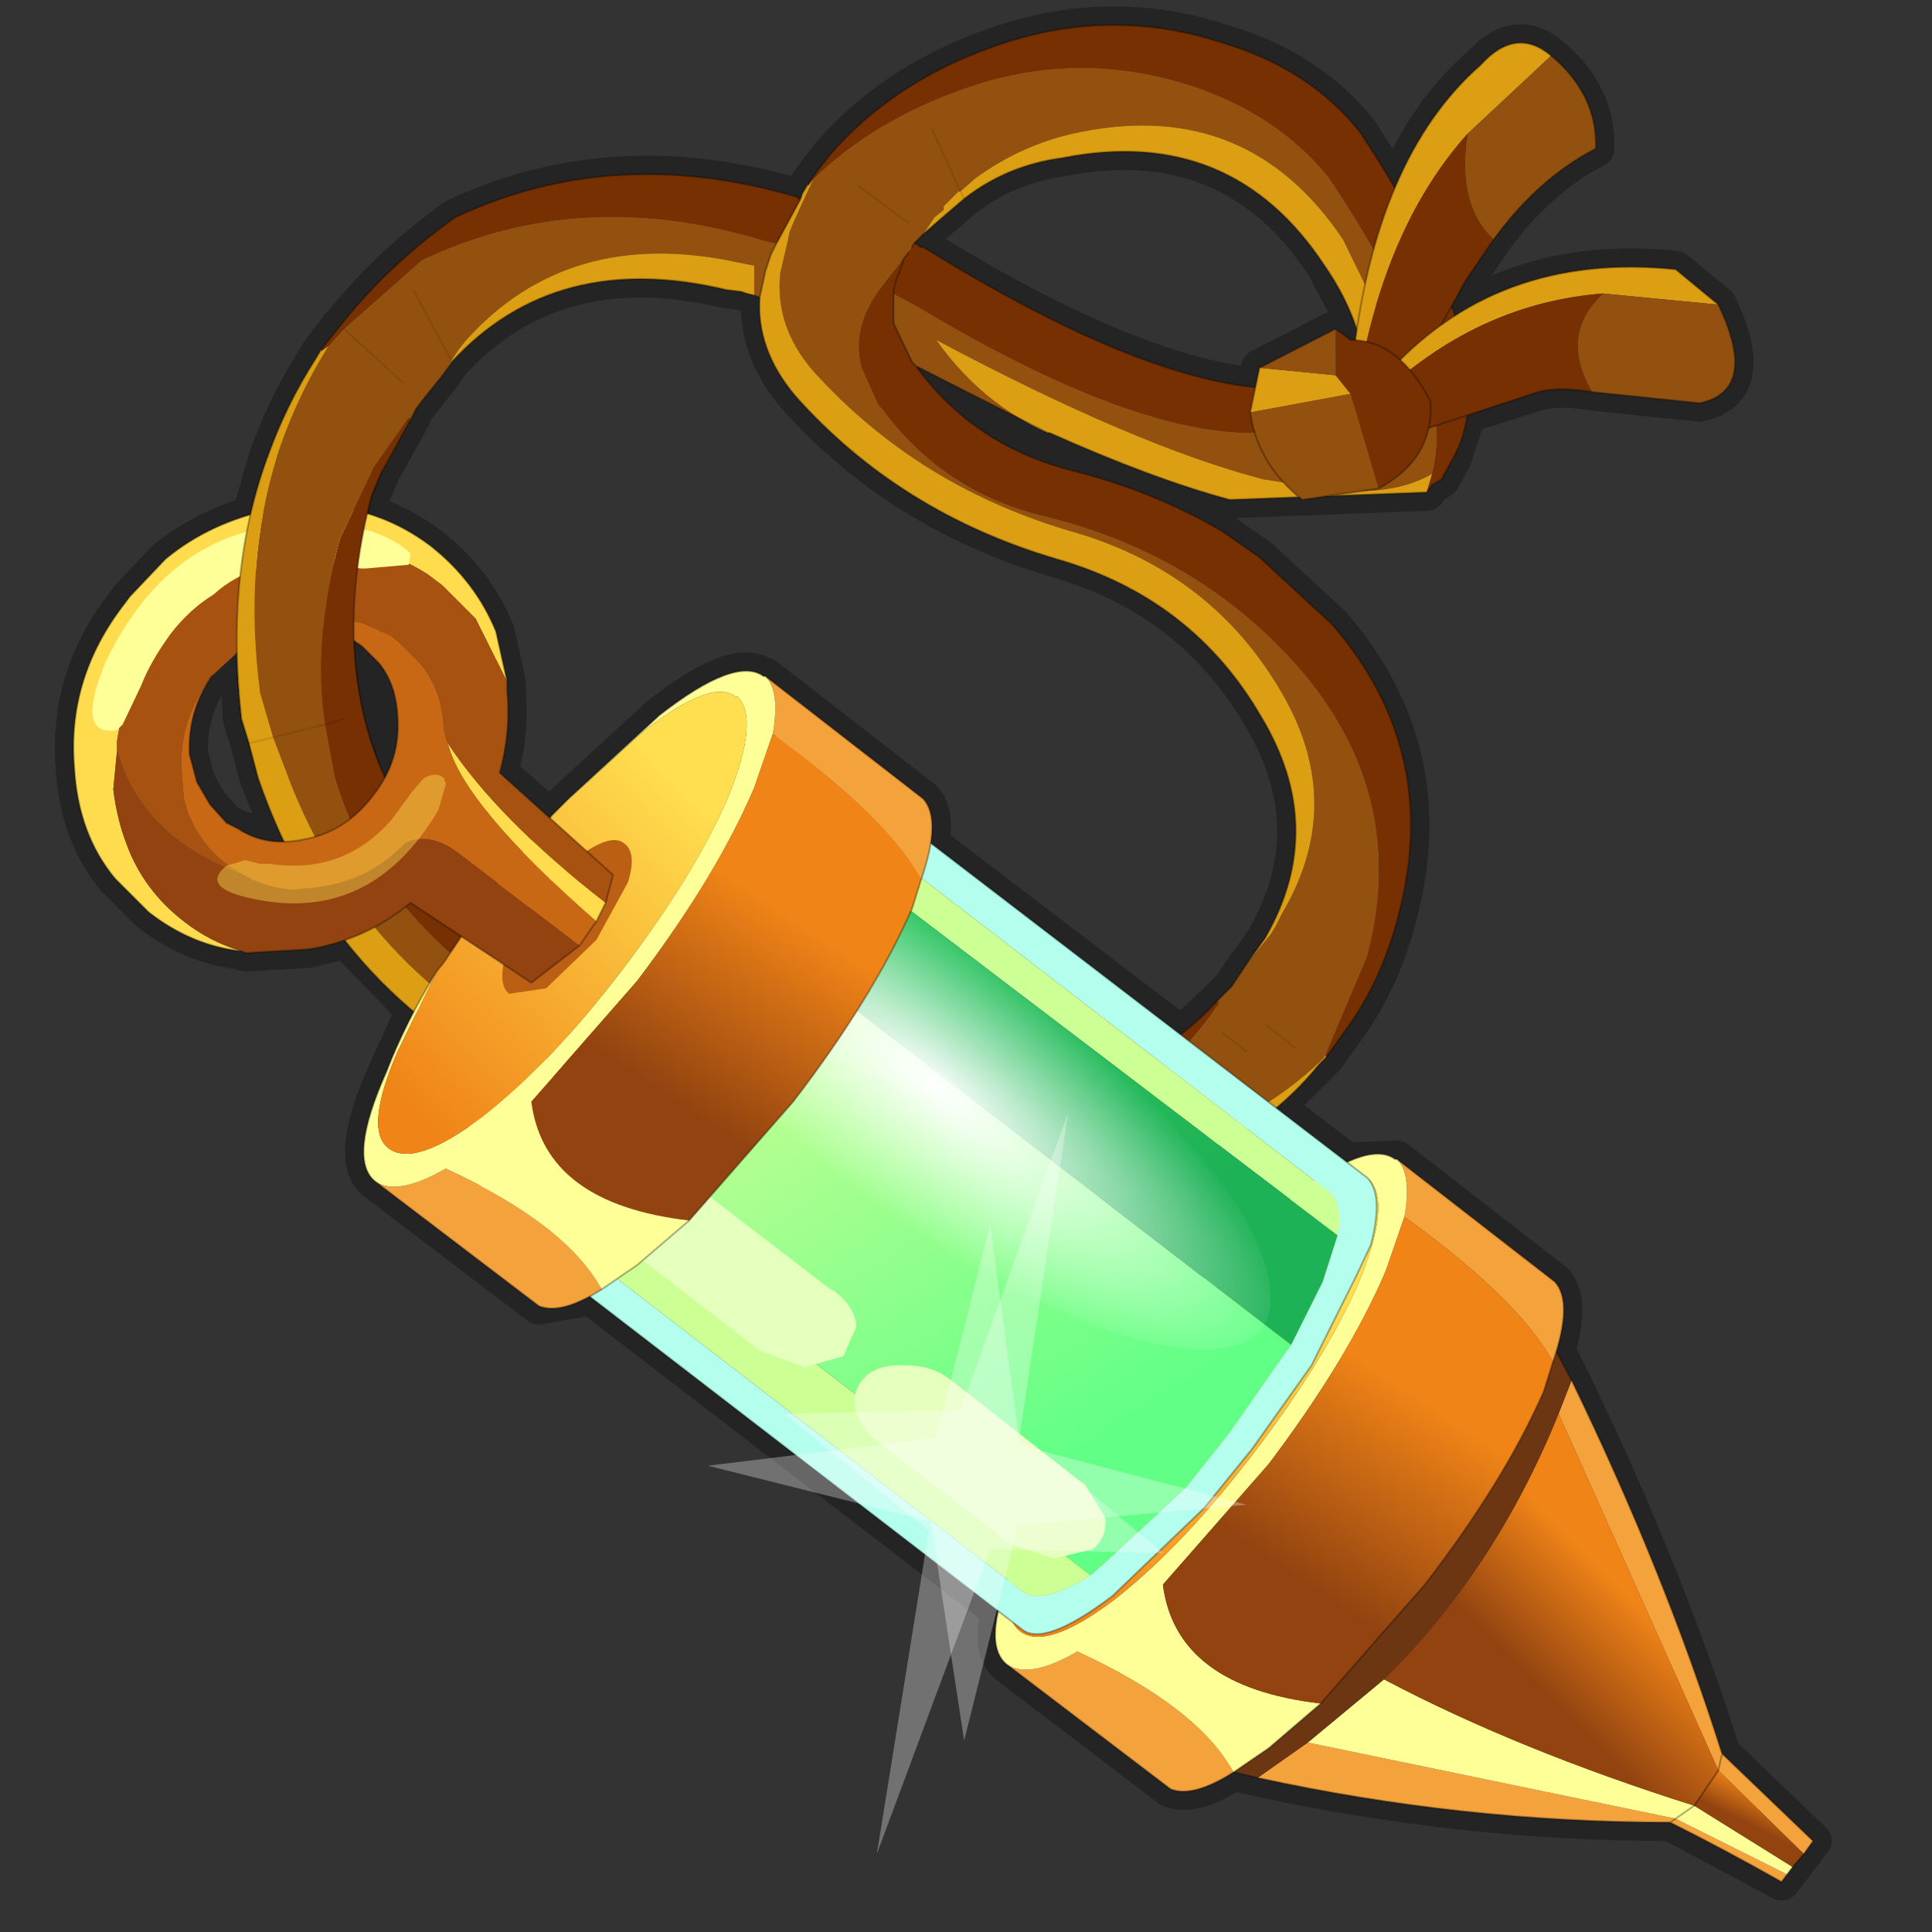 <?xml version="1.0" encoding="UTF-8" standalone="no"?>
<svg xmlns:xlink="http://www.w3.org/1999/xlink" height="520.0px" width="520.0px" xmlns="http://www.w3.org/2000/svg">
  <rect width="100%" height="100%" fill="#333333" stroke="none"/>
  <g transform="matrix(10.0, 0.0, 0.0, 10.0, 0.0, 0.0)">
    <use height="52.0" transform="matrix(1.0, 0.0, 0.0, 1.0, 0.0, 0.0)" width="52.0" xlink:href="#shape0"/>
    <use height="136.85" transform="matrix(0.029, -0.038, 0.128, 0.098, 14.203, 25.292)" width="148.25" xlink:href="#sprite0"/>
    <use height="37.6" transform="matrix(1.0, 0.0, 0.0, 1.0, 2.0, 12.3)" width="31.55" xlink:href="#shape2"/>
  </g>
  <defs>
    <g id="shape0" transform="matrix(1.0, 0.0, 0.0, 1.0, 0.0, 0.0)">
      <path d="M52.0 52.0 L0.0 52.0 0.0 0.0 52.0 0.0 52.0 52.0" fill="#ffffff" fill-opacity="0.0" fill-rule="evenodd" stroke="none"/>
      <path d="M5.1 20.3 Q5.05 19.15 5.7 18.2 L5.8 18.1 6.35 17.6 6.4 17.55 6.5 19.35 6.7 20.0 6.95 20.95 7.65 22.65 6.4 22.3 6.1 22.15 5.65 21.65 5.3 21.05 5.1 20.3 M4.0 24.55 Q5.15 25.45 6.5 25.6 L6.6 25.65 8.3 25.55 9.3 25.3 11.15 27.2 10.4 28.85 Q9.35 31.2 10.1 31.8 L14.5 35.15 15.9 34.9 26.9 43.35 Q26.65 44.4 27.1 44.8 L31.5 48.15 Q32.1 48.4 33.2 47.7 L33.85 47.85 Q39.35 49.05 44.95 49.05 L47.95 50.65 48.8 49.55 46.35 47.2 Q44.8 42.3 42.3 37.15 L41.9 36.35 Q42.3 35.0 41.85 34.5 L37.6 31.2 37.55 31.2 36.25 31.25 34.35 29.8 35.5 28.65 35.7 28.45 36.2 27.75 Q37.2 26.4 37.65 24.6 38.8 20.2 35.85 16.8 L33.9 15.0 32.9 14.3 Q31.1 13.25 29.0 12.7 26.25 12.05 24.65 9.85 L27.75 11.4 28.2 11.65 28.25 11.65 Q31.05 12.9 33.1 13.45 L38.4 13.25 38.55 13.05 38.8 12.9 39.1 12.35 39.5 11.15 41.4 10.55 Q41.95 10.4 42.85 10.55 L45.75 10.85 Q47.35 10.5 46.25 8.2 L45.1 7.25 Q41.65 6.9 39.2 8.5 L39.1 8.2 39.45 7.55 40.2 6.45 Q41.4 4.8 42.95 4.0 43.0 2.55 41.75 1.5 40.8 0.7 39.85 1.75 38.4 3.0 37.55 5.05 L36.6 3.55 Q35.25 1.85 32.9 1.15 29.85 0.15 26.75 1.25 24.05 2.2 22.35 4.15 L22.0 4.6 21.75 4.95 21.6 5.2 21.55 5.35 21.5 5.35 21.45 5.3 Q16.5 3.85 12.25 5.85 10.5 7.1 9.25 8.65 L9.15 8.75 8.65 9.4 8.5 9.65 Q7.7 10.9 7.2 12.3 L6.75 13.85 Q5.45 14.25 4.45 15.05 L3.5 16.05 3.35 16.25 Q1.8 18.25 2.0 20.65 2.1 22.45 3.1 23.65 L4.0 24.55 M10.2 20.55 Q9.6 19.0 9.55 17.25 L9.75 17.4 9.8 17.45 10.2 17.85 Q10.65 18.4 10.7 19.25 10.8 20.15 10.35 20.9 L10.2 20.55 M13.65 18.35 L13.35 17.0 Q12.8 15.65 11.6 14.7 10.8 14.1 9.9 13.8 L10.0 13.35 10.25 12.75 11.05 11.3 11.2 11.0 11.35 10.8 11.95 10.05 12.1 9.8 12.15 9.75 Q14.95 6.7 19.55 7.8 L19.95 7.85 20.1 7.9 20.3 7.95 20.45 8.0 Q20.35 9.4 21.4 10.65 24.2 13.8 28.45 15.05 32.1 16.1 33.95 19.3 35.75 22.3 34.05 25.25 L33.65 25.85 33.55 25.95 33.15 26.55 32.95 26.75 32.75 26.95 31.8 27.85 25.05 22.7 Q25.2 21.85 24.85 21.5 L20.6 18.2 20.55 18.2 Q19.8 17.65 17.75 19.25 L15.3 21.5 14.85 21.95 14.8 22.0 13.45 20.8 Q13.75 19.7 13.65 18.6 L13.65 18.35 M24.75 6.6 L24.75 6.65 24.85 6.65 Q30.35 10.05 33.8 10.4 L33.9 9.9 35.95 8.85 36.35 9.15 36.5 9.15 36.55 8.85 35.65 7.15 Q33.15 3.35 28.6 4.25 27.1 4.45 25.95 5.35 L25.25 5.95 24.85 6.3 24.6 6.55 24.75 6.6" fill="none" stroke="#000000" stroke-linecap="round" stroke-linejoin="round" stroke-opacity="0.302" stroke-width="1.0"/>
      <path d="M8.75 19.5 L9.0 20.85 Q10.5 26.1 18.05 29.15 22.0 30.75 26.2 30.6 L28.5 30.25 Q31.15 29.45 32.8 27.0 L32.75 26.95 32.95 26.75 33.15 26.55 33.55 25.95 34.2 25.15 34.35 24.9 34.5 24.6 Q36.25 21.65 34.5 18.65 32.65 15.45 29.0 14.35 24.75 13.15 21.9 10.0 20.85 8.8 21.0 7.35 L21.2 6.5 21.25 6.25 21.35 6.0 21.9 4.8 Q23.5 3.25 25.9 2.4 28.95 1.3 32.05 2.3 34.35 3.05 35.75 4.75 37.3 7.05 38.05 8.95 38.95 11.3 38.55 12.75 37.35 13.45 35.3 13.1 L34.0 12.9 Q30.55 12.0 25.2 9.15 26.4 10.85 28.2 11.65 L24.65 9.85 24.55 9.75 24.05 8.7 24.05 7.9 24.7 8.25 Q32.55 12.95 35.9 11.15 L36.9 10.7 37.0 11.6 Q37.4 11.3 37.4 10.0 L37.3 9.3 37.2 8.8 37.15 8.5 36.15 6.45 Q33.6 2.65 29.1 3.55 27.55 3.85 26.25 4.8 L25.85 5.15 25.8 5.15 25.6 5.35 25.4 5.55 25.4 5.65 25.15 5.85 24.85 6.3 24.6 6.55 24.55 6.65 24.45 6.8 24.3 7.0 23.75 7.7 Q22.9 8.8 23.2 9.9 L23.65 10.9 23.75 11.0 Q25.4 13.25 28.15 13.9 32.25 14.9 34.95 17.95 37.95 21.4 36.8 25.75 L35.7 28.35 35.7 28.4 35.65 28.45 Q34.7 29.4 33.4 30.1 L32.85 30.4 Q29.25 32.3 25.65 31.95 21.85 31.6 15.35 28.8 9.9 26.5 7.75 20.9 L7.35 19.85 7.0 18.65 Q6.55 15.2 7.45 12.3 7.95 10.75 8.85 9.3 L9.25 8.85 11.35 7.0 Q15.65 4.95 20.65 6.5 L20.9 6.55 20.75 6.85 20.6 7.3 20.45 8.0 20.3 7.95 20.3 7.15 19.8 7.05 Q15.3 6.1 12.55 9.15 L12.35 9.4 12.15 9.7 11.95 10.05 11.35 10.8 11.2 11.0 11.05 11.3 11.0 11.25 10.05 12.6 9.15 14.5 Q8.4 17.25 8.75 19.5 L7.35 19.85 8.75 19.5 M34.1 27.6 L34.85 28.2 34.1 27.6 M31.9 29.1 L32.85 30.4 31.9 29.1 M25.1 3.5 L25.85 5.15 25.1 3.5 M28.6 31.4 L28.5 30.25 28.6 31.4 M32.9 27.8 L33.55 28.3 32.9 27.8 M10.85 10.3 L9.25 8.85 10.85 10.3 M11.15 7.85 L12.15 9.7 11.15 7.85 M23.1 5.0 L24.45 6.0 23.1 5.0" fill="#93510f" fill-rule="evenodd" stroke="none"/>
      <path d="M32.85 30.4 L33.0 30.75 32.85 30.4 33.4 30.1 Q34.7 29.4 35.65 28.45 L35.65 28.4 35.7 28.45 35.5 28.65 Q34.5 29.9 33.0 30.75 L32.85 30.8 Q29.0 33.0 25.2 32.65 21.3 32.3 14.9 29.5 9.05 27.05 6.95 20.95 L6.7 20.0 7.35 19.85 6.7 20.0 6.5 19.35 Q6.05 15.45 7.2 12.3 7.7 10.9 8.5 9.65 L8.65 9.4 8.65 9.45 8.85 9.3 Q7.95 10.75 7.45 12.3 6.55 15.2 7.0 18.65 L7.35 19.85 7.75 20.9 Q9.9 26.5 15.35 28.8 21.85 31.6 25.65 31.95 29.25 32.3 32.85 30.4 M24.85 6.3 L25.15 5.85 25.4 5.65 25.4 5.55 25.6 5.35 25.8 5.15 25.85 5.15 26.25 4.8 Q27.55 3.85 29.1 3.55 33.6 2.65 36.15 6.45 L37.15 8.5 37.2 8.8 37.3 9.3 37.4 10.0 Q37.4 11.3 37.0 11.6 L36.9 10.7 36.75 9.95 36.7 9.55 Q36.45 8.3 35.65 7.15 33.15 3.35 28.6 4.25 27.1 4.45 25.95 5.35 L25.85 5.15 25.95 5.35 25.25 5.95 24.85 6.3 M21.9 4.8 L21.35 6.0 21.25 6.25 21.2 6.5 21.0 7.35 Q20.85 8.8 21.9 10.0 24.75 13.15 29.0 14.35 32.65 15.45 34.5 18.65 36.25 21.65 34.5 24.6 L34.35 24.9 34.2 25.15 33.55 25.95 34.05 25.25 Q35.75 22.3 33.95 19.3 32.1 16.1 28.45 15.05 24.2 13.8 21.4 10.65 20.35 9.4 20.45 8.0 L20.6 7.3 20.75 6.85 20.9 6.55 21.55 5.35 21.6 5.2 21.75 4.95 21.75 5.0 21.9 4.8 M28.2 11.65 Q26.4 10.85 25.2 9.15 30.55 12.0 34.0 12.9 L35.3 13.1 Q37.35 13.45 38.55 12.75 L38.4 13.25 33.1 13.45 Q31.05 12.9 28.25 11.65 L28.2 11.65 M11.95 10.05 L12.15 9.7 12.35 9.4 12.55 9.15 Q15.3 6.1 19.8 7.05 L20.3 7.15 20.3 7.95 20.1 7.9 19.95 7.85 19.55 7.8 Q14.95 6.7 12.15 9.75 L11.95 10.05 M12.15 9.75 L12.15 9.7 12.15 9.75" fill="#dc9e12" fill-rule="evenodd" stroke="none"/>
      <path d="M28.5 30.25 L26.2 30.6 Q22.0 30.75 18.05 29.15 10.5 26.1 9.0 20.85 L8.75 19.5 Q8.4 17.25 9.15 14.5 L10.05 12.6 11.0 11.25 11.05 11.3 10.25 12.75 10.0 13.35 Q8.95 17.4 10.2 20.55 12.05 25.2 18.9 28.0 22.85 29.6 27.1 29.45 L28.4 29.3 28.5 30.25 28.4 29.3 Q31.0 28.85 32.75 26.95 L32.8 27.0 Q31.15 29.45 28.5 30.25 M9.25 19.35 L8.75 19.5 9.25 19.35 M35.7 28.4 L35.7 28.35 36.8 25.75 Q37.95 21.4 34.95 17.95 32.25 14.9 28.15 13.9 25.4 13.25 23.75 11.0 L23.65 10.9 23.2 9.9 Q22.9 8.8 23.75 7.7 L24.3 7.0 24.45 6.8 24.55 6.65 24.6 6.55 24.75 6.6 24.75 6.65 24.85 6.65 Q32.1 11.15 35.75 10.35 L36.1 10.25 36.75 9.95 36.9 10.7 35.9 11.15 Q32.55 12.95 24.7 8.25 L24.05 7.9 24.05 8.7 24.55 9.75 24.65 9.85 Q26.25 12.05 29.0 12.7 31.1 13.25 32.9 14.3 L33.9 15.0 35.85 16.8 Q38.8 20.2 37.65 24.6 37.2 26.4 36.2 27.75 L35.7 28.45 35.65 28.4 35.7 28.4 M24.3 7.0 L24.3 7.05 24.25 7.2 24.2 7.35 Q24.05 7.65 24.05 7.9 24.05 7.65 24.2 7.35 L24.25 7.2 24.3 7.05 24.3 7.0 M21.9 4.8 L21.75 5.0 21.75 4.95 22.0 4.6 22.35 4.15 Q24.05 2.2 26.75 1.25 29.85 0.15 32.9 1.15 35.25 1.85 36.6 3.55 40.65 9.65 39.1 12.35 L38.8 12.9 38.55 13.05 38.4 13.25 38.55 12.75 Q38.95 11.3 38.05 8.95 37.3 7.05 35.75 4.75 34.35 3.05 32.05 2.3 28.95 1.3 25.9 2.4 23.5 3.25 21.9 4.8 M21.55 5.35 L20.9 6.55 20.65 6.5 Q15.65 4.95 11.35 7.0 L9.25 8.85 8.85 9.3 8.65 9.45 8.65 9.4 9.25 8.65 Q10.5 7.1 12.25 5.85 16.5 3.85 21.45 5.3 L21.5 5.35 21.55 5.35" fill="#763001" fill-rule="evenodd" stroke="none"/>
      <path d="M28.4 29.3 L27.1 29.45 Q22.85 29.6 18.9 28.0 12.05 25.2 10.2 20.55 8.95 17.4 10.0 13.35 L10.25 12.75 11.05 11.3 11.2 11.0 11.35 10.8 11.95 10.05 12.15 9.75 Q14.95 6.7 19.55 7.8 L19.95 7.85 20.1 7.9 20.3 7.95 20.45 8.0 Q20.35 9.4 21.4 10.65 24.2 13.8 28.45 15.05 32.1 16.1 33.95 19.3 35.75 22.3 34.05 25.25 L33.55 25.95 33.15 26.55 32.95 26.75 32.75 26.95 Q31.0 28.85 28.4 29.3 M6.7 20.0 L6.95 20.95 Q9.05 27.05 14.9 29.5 21.3 32.3 25.2 32.65 29.0 33.0 32.85 30.8 L33.0 30.75 Q34.5 29.9 35.5 28.65 L35.7 28.45 36.2 27.75 Q37.2 26.4 37.65 24.6 38.8 20.2 35.85 16.8 L33.9 15.0 32.9 14.3 Q31.1 13.25 29.0 12.7 26.25 12.05 24.65 9.85 L24.55 9.75 24.05 8.7 24.05 7.9 Q24.05 7.65 24.2 7.35 L24.25 7.2 24.3 7.05 24.3 7.0 24.45 6.8 M24.55 6.65 L24.6 6.55 24.85 6.3 M21.75 4.95 L21.6 5.2 21.55 5.35 20.9 6.55 20.75 6.85 20.6 7.3 20.45 8.0 M28.25 11.65 Q31.05 12.9 33.1 13.45 L38.4 13.25 M25.95 5.35 Q27.1 4.45 28.6 4.25 33.15 3.35 35.65 7.15 36.45 8.3 36.7 9.55 L36.75 9.95 36.9 10.7 M24.6 6.55 L24.75 6.6 24.75 6.65 24.85 6.65 Q32.1 11.15 35.75 10.35 L36.1 10.25 36.75 9.95 M21.75 4.95 L22.0 4.6 22.35 4.15 Q24.05 2.2 26.75 1.25 29.85 0.15 32.9 1.15 35.25 1.85 36.6 3.55 40.65 9.65 39.1 12.35 L38.8 12.9 38.55 13.05 38.4 13.25 M8.65 9.4 L8.5 9.65 Q7.7 10.9 7.2 12.3 6.05 15.45 6.5 19.35 L6.7 20.0 M8.65 9.4 L9.25 8.65 Q10.5 7.1 12.25 5.85 16.5 3.85 21.45 5.3 L21.5 5.35 21.55 5.35 M25.95 5.35 L25.25 5.95 24.85 6.3 M28.2 11.65 L28.25 11.65 M24.65 9.85 L28.2 11.65" fill="none" stroke="#000000" stroke-linecap="round" stroke-linejoin="round" stroke-opacity="0.302" stroke-width="0.05"/>
      <path d="M28.5 30.25 L28.4 29.3 M8.75 19.5 L9.25 19.35 M33.0 30.75 L32.85 30.4 31.9 29.1 M7.35 19.85 L6.7 20.0 M34.85 28.2 L34.1 27.6 M25.85 5.15 L25.1 3.5 M28.5 30.25 L28.6 31.4 M25.85 5.15 L25.95 5.35 M33.55 28.3 L32.9 27.8 M7.35 19.85 L8.75 19.5 M9.25 8.85 L10.85 10.3 M12.15 9.7 L11.15 7.85 M12.15 9.7 L12.15 9.75 M24.45 6.0 L23.1 5.0" fill="none" stroke="#000000" stroke-linecap="round" stroke-linejoin="round" stroke-opacity="0.102" stroke-width="0.05"/>
      <path d="M36.6 10.05 L36.4 9.8 Q37.0 4.25 39.85 1.75 40.8 0.7 41.75 1.5 L39.5 3.6 Q37.35 6.0 36.6 10.05" fill="#dc9e12" fill-rule="evenodd" stroke="none"/>
      <path d="M41.75 1.5 Q43.0 2.55 42.95 4.0 41.4 4.8 40.2 6.45 39.2 5.5 39.5 3.6 L41.75 1.5" fill="#93510f" fill-rule="evenodd" stroke="none"/>
      <path d="M40.2 6.45 L39.45 7.55 37.5 11.1 36.6 10.05 Q37.35 6.0 39.5 3.6 39.2 5.5 40.2 6.45" fill="#763001" fill-rule="evenodd" stroke="none"/>
      <path d="M36.6 10.05 L36.4 9.8 Q37.0 4.25 39.85 1.75 40.8 0.7 41.75 1.5 43.0 2.55 42.95 4.0 41.4 4.8 40.2 6.45 L39.45 7.55 37.5 11.1 36.6 10.05 Z" fill="none" stroke="#000000" stroke-linecap="round" stroke-linejoin="round" stroke-opacity="0.302" stroke-width="0.05"/>
      <path d="M37.3 10.5 L37.25 10.15 Q40.25 6.75 45.1 7.25 L46.25 8.2 43.15 7.9 Q39.9 8.15 37.3 10.5" fill="#dc9e12" fill-rule="evenodd" stroke="none"/>
      <path d="M46.25 8.2 Q47.35 10.5 45.75 10.85 L42.85 10.55 Q41.95 9.0 43.15 7.9 L46.25 8.2" fill="#93510f" fill-rule="evenodd" stroke="none"/>
      <path d="M42.85 10.55 Q41.95 10.4 41.4 10.55 L37.75 11.75 37.3 10.5 Q39.9 8.15 43.15 7.9 41.95 9.0 42.85 10.55" fill="#763001" fill-rule="evenodd" stroke="none"/>
      <path d="M42.85 10.55 Q41.95 10.4 41.4 10.55 L37.75 11.75 37.3 10.5 37.25 10.15 Q40.25 6.75 45.1 7.25 L46.25 8.2 Q47.35 10.5 45.75 10.85 L42.85 10.55 Z" fill="none" stroke="#000000" stroke-linecap="round" stroke-linejoin="round" stroke-opacity="0.302" stroke-width="0.05"/>
      <path d="M36.35 10.6 L33.65 11.1 33.9 9.9 35.95 10.1 36.35 10.6" fill="#dc9e12" fill-rule="evenodd" stroke="none"/>
      <path d="M36.35 10.6 L35.95 10.1 35.95 8.85 36.35 9.15 Q37.65 9.15 38.5 10.8 38.6 12.35 37.1 13.15 L36.35 10.6" fill="#763001" fill-rule="evenodd" stroke="none"/>
      <path d="M33.65 11.1 L36.35 10.6 37.1 13.15 35.05 13.45 Q33.85 12.5 33.65 11.1 M35.95 10.1 L33.9 9.9 35.95 8.85 35.95 10.1" fill="#93510f" fill-rule="evenodd" stroke="none"/>
      <path d="M33.9 9.9 L33.65 11.1 Q33.85 12.5 35.05 13.45 L37.1 13.15 M35.95 8.85 L33.9 9.9 M35.95 8.85 L36.35 9.15 Q37.65 9.15 38.5 10.8 38.6 12.35 37.1 13.15" fill="none" stroke="#000000" stroke-linecap="round" stroke-linejoin="round" stroke-opacity="0.302" stroke-width="0.05"/>
      <path d="M33.85 47.85 L35.2 46.9 45.1 48.95 44.95 49.05 45.1 48.95 48.1 50.45 47.95 50.65 Q46.45 49.8 44.95 49.05 39.35 49.05 33.85 47.85 M41.95 38.05 L42.3 37.15 Q44.8 42.3 46.35 47.2 L48.8 49.55 48.55 49.9 46.25 47.65 46.35 47.2 46.25 47.65 41.95 38.05" fill="#f4a33c" fill-rule="evenodd" stroke="none"/>
      <path d="M35.2 46.9 L37.25 45.2 Q40.85 47.1 45.6 48.6 L45.1 48.95 45.6 48.6 48.25 50.25 48.1 50.45 45.1 48.95 35.2 46.9" fill="#ffff98" fill-rule="evenodd" stroke="none"/>
      <path d="M37.25 45.2 Q40.25 42.25 41.95 38.05 L46.25 47.65 45.6 48.6 Q40.85 47.1 37.25 45.2" fill="url(#gradient0)" fill-rule="evenodd" stroke="none"/>
      <path d="M48.55 49.9 L48.25 50.25 45.6 48.6 46.25 47.65 48.55 49.9" fill="url(#gradient1)" fill-rule="evenodd" stroke="none"/>
      <path d="M33.85 47.85 L32.4 47.5 41.45 35.55 42.3 37.15 41.95 38.05 Q40.25 42.25 37.25 45.2 L35.2 46.9 33.85 47.85" fill="#6c3613" fill-rule="evenodd" stroke="none"/>
      <path d="M42.3 37.15 L41.45 35.55 32.4 47.5 33.85 47.85 M42.3 37.15 Q44.8 42.3 46.35 47.2 L48.8 49.55 48.55 49.9 48.25 50.25 48.1 50.45 47.95 50.65 Q46.45 49.8 44.95 49.05 39.35 49.05 33.85 47.85 M46.25 47.65 L46.35 47.2 M45.6 48.6 L46.25 47.65 M45.1 48.95 L45.6 48.6 M44.95 49.05 L45.1 48.95" fill="none" stroke="#000000" stroke-linecap="round" stroke-linejoin="round" stroke-opacity="0.302" stroke-width="0.05"/>
      <path d="M37.6 31.2 L41.85 34.5 Q42.35 35.05 41.8 36.65 40.85 34.95 37.8 32.75 38.0 31.6 37.6 31.2 M33.2 47.7 Q32.1 48.4 31.5 48.15 L27.1 44.8 Q27.7 45.2 29.0 44.45 32.25 45.95 33.2 47.7" fill="#f4a33c" fill-rule="evenodd" stroke="none"/>
      <path d="M32.3 34.5 Q33.55 33.15 34.75 32.25 36.8 30.65 37.55 31.2 L37.6 31.2 Q38.0 31.6 37.8 32.75 L37.3 34.2 Q36.3 36.55 34.15 39.4 L31.3 42.65 Q31.65 45.4 35.55 45.85 L34.15 47.05 33.2 47.7 Q32.25 45.95 29.0 44.45 27.7 45.2 27.1 44.8 26.35 44.2 27.4 41.85 27.9 40.55 28.75 39.15 L27.7 41.3 Q26.8 43.4 27.45 43.9 28.15 44.45 30.0 43.05 31.85 41.6 33.75 39.1 35.7 36.55 36.6 34.45 37.45 32.35 36.85 31.75 L36.8 31.75 Q36.15 31.25 34.3 32.7 L32.3 34.5" fill="#ffff98" fill-rule="evenodd" stroke="none"/>
      <path d="M28.75 39.15 L28.95 38.9 28.75 39.15" fill="#964610" fill-rule="evenodd" stroke="none"/>
      <path d="M41.8 36.65 L41.55 37.45 Q40.5 39.85 38.35 42.65 L35.55 45.85 Q31.65 45.4 31.3 42.65 L34.15 39.4 Q36.3 36.55 37.3 34.2 L37.8 32.75 Q40.85 34.95 41.8 36.65" fill="url(#gradient2)" fill-rule="evenodd" stroke="none"/>
      <path d="M28.95 38.9 L30.5 36.6 31.7 35.15 31.85 34.95 32.3 34.5 34.3 32.7 Q36.15 31.25 36.8 31.75 L36.85 31.75 Q37.45 32.35 36.6 34.45 35.7 36.55 33.75 39.1 31.85 41.6 30.0 43.05 28.15 44.45 27.45 43.9 26.8 43.4 27.7 41.3 L28.75 39.15 28.95 38.9" fill="url(#gradient3)" fill-rule="evenodd" stroke="none"/>
      <path d="M28.95 38.9 L30.5 36.6 31.7 35.15 31.85 34.95 32.3 34.5 Q33.55 33.15 34.75 32.25 36.8 30.65 37.55 31.2 L37.6 31.2 41.85 34.5 Q42.35 35.05 41.8 36.65 L41.55 37.45 Q40.5 39.85 38.35 42.65 L35.55 45.85 34.15 47.05 33.2 47.7 Q32.1 48.4 31.5 48.15 L27.1 44.8 Q26.35 44.2 27.4 41.85 27.9 40.55 28.75 39.15 L28.95 38.9 28.75 39.15" fill="none" stroke="#000000" stroke-linecap="round" stroke-linejoin="round" stroke-opacity="0.302" stroke-width="0.05"/>
      <path d="M36.0 33.25 Q36.15 32.45 35.8 32.1 L20.8 20.55 20.95 19.55 36.8 31.7 Q37.25 32.15 36.9 33.5 L36.5 34.35 35.3 36.75 33.7 39.0 32.4 40.6 30.0 42.9 29.95 42.95 Q28.1 44.35 27.5 43.85 L12.5 32.3 13.15 31.75 27.55 42.85 Q28.05 43.2 29.35 42.4 L29.75 42.05 31.75 40.2 31.95 40.0 33.1 38.55 34.5 36.55 34.75 36.2 35.6 34.5 36.0 33.25" fill="#b4feee" fill-rule="evenodd" stroke="none"/>
      <path d="M20.55 21.5 L20.8 20.55 35.8 32.1 Q36.15 32.45 36.0 33.25 L20.55 21.5 M13.15 31.75 L14.3 30.8 29.35 42.4 Q28.05 43.2 27.55 42.85 L13.15 31.75" fill="#ccff94" fill-rule="evenodd" stroke="none"/>
      <path d="M14.3 30.8 L16.55 28.9 Q18.35 27.35 19.3 25.2 L19.55 24.5 34.75 36.2 34.5 36.55 33.1 38.55 31.95 40.0 31.75 40.2 29.75 42.05 29.35 42.4 14.3 30.8" fill="url(#gradient4)" fill-rule="evenodd" stroke="none"/>
      <path d="M20.55 21.5 L36.0 33.25 35.6 34.5 34.75 36.2 19.55 24.5 20.55 21.5" fill="url(#gradient5)" fill-rule="evenodd" stroke="none"/>
      <path d="M20.95 19.55 L36.8 31.7 Q37.25 32.15 36.9 33.5 L36.5 34.35 35.3 36.75 33.7 39.0 32.4 40.6 30.0 42.9 29.95 42.95 Q28.1 44.35 27.5 43.85 L12.5 32.3" fill="none" stroke="#000000" stroke-linecap="round" stroke-linejoin="round" stroke-opacity="0.302" stroke-width="0.05"/>
    </g>
    <linearGradient gradientTransform="matrix(0.001, -0.002, 0.004, 0.004, 42.9, 44.45)" gradientUnits="userSpaceOnUse" id="gradient0" spreadMethod="pad" x1="-819.2" x2="819.2">
      <stop offset="0.0" stop-color="#924310"/>
      <stop offset="1.0" stop-color="#f08417"/>
    </linearGradient>
    <linearGradient gradientTransform="matrix(4.0E-4, -5.0E-4, 0.002, 0.001, 47.4, 48.7)" gradientUnits="userSpaceOnUse" id="gradient1" spreadMethod="pad" x1="-819.2" x2="819.2">
      <stop offset="0.0" stop-color="#924310"/>
      <stop offset="1.0" stop-color="#f08417"/>
    </linearGradient>
    <linearGradient gradientTransform="matrix(0.002, -0.003, 0.003, 0.002, 36.35, 39.9)" gradientUnits="userSpaceOnUse" id="gradient2" spreadMethod="pad" x1="-819.2" x2="819.2">
      <stop offset="0.0" stop-color="#924310"/>
      <stop offset="1.0" stop-color="#f08417"/>
    </linearGradient>
    <linearGradient gradientTransform="matrix(-0.004, 0.006, -0.002, -0.002, 31.6, 38.6)" gradientUnits="userSpaceOnUse" id="gradient3" spreadMethod="pad" x1="-819.2" x2="819.2">
      <stop offset="0.0" stop-color="#ffde4f"/>
      <stop offset="0.973" stop-color="#f08417"/>
    </linearGradient>
    <linearGradient gradientTransform="matrix(-0.005, -0.008, 0.008, -0.005, 23.6, 33.3)" gradientUnits="userSpaceOnUse" id="gradient4" spreadMethod="pad" x1="-819.2" x2="819.2">
      <stop offset="0.0" stop-color="#62ff86"/>
      <stop offset="1.0" stop-color="#ccff94"/>
    </linearGradient>
    <linearGradient gradientTransform="matrix(-0.019, -0.017, 0.002, -0.002, 16.35, 19.0)" gradientUnits="userSpaceOnUse" id="gradient5" spreadMethod="pad" x1="-819.2" x2="819.2">
      <stop offset="0.0" stop-color="#1eb256"/>
      <stop offset="1.0" stop-color="#62ff86"/>
    </linearGradient>
    <g id="sprite0" transform="matrix(1.0, 0.0, 0.0, 1.0, 73.5, 65.0)">
      <use height="136.85" transform="matrix(1.0, 0.0, 0.0, 1.0, -73.5, -65.0)" width="148.25" xlink:href="#shape1"/>
    </g>
    <g id="shape1" transform="matrix(1.0, 0.0, 0.0, 1.0, 73.5, 65.0)">
      <path d="M36.65 -54.65 Q60.05 -42.0 69.75 -17.95 80.55 8.9 68.0 34.1 55.45 59.35 26.8 68.2 -1.8 77.05 -29.7 64.3 -57.6 51.6 -68.45 24.75 -79.3 -2.05 -66.75 -27.25 L-66.7 -27.3 Q-54.1 -52.5 -25.5 -61.4 3.1 -70.2 31.0 -57.5 L36.65 -54.65" fill="url(#gradient6)" fill-rule="evenodd" stroke="none"/>
    </g>
    <radialGradient cx="0" cy="0" gradientTransform="matrix(0.091, 0.0, 0.0, 0.091, 0.6, 3.4)" gradientUnits="userSpaceOnUse" id="gradient6" r="819.2" spreadMethod="pad">
      <stop offset="0.0" stop-color="#ffffff"/>
      <stop offset="1.0" stop-color="#ffffff" stop-opacity="0.0"/>
    </radialGradient>
    <g id="shape2" transform="matrix(1.0, 0.0, 0.0, 1.0, -2.0, -12.3)">
      <path d="M11.4 28.9 Q11.35 28.4 11.75 28.1 12.15 27.75 12.8 27.8 13.45 27.85 13.95 28.25 L22.35 34.7 22.45 34.75 Q23.0 35.15 23.05 35.7 L22.7 36.5 21.65 36.8 20.45 36.35 11.95 29.8 Q11.5 29.4 11.4 28.9" fill="#e5ffbd" fill-rule="evenodd" stroke="none"/>
      <path d="M25.6 37.15 L29.05 39.85 29.2 39.95 29.75 40.85 Q29.8 41.4 29.4 41.7 L28.35 41.95 27.2 41.55 23.55 38.75 Q23.1 38.35 23.0 37.85 22.95 37.35 23.35 37.0 23.75 36.7 24.4 36.75 25.1 36.75 25.6 37.15" fill="#e5ffbd" fill-rule="evenodd" stroke="none"/>
      <path d="M10.1 31.8 Q10.7 32.2 12.0 31.45 15.25 32.95 16.2 34.7 15.1 35.4 14.5 35.15 L10.1 31.8 M20.8 19.75 Q21.0 18.6 20.6 18.2 L24.85 21.5 Q25.35 22.05 24.8 23.65 23.85 21.95 20.8 19.75" fill="#f4a33c" fill-rule="evenodd" stroke="none"/>
      <path d="M11.75 26.15 L10.7 28.3 Q9.8 30.4 10.45 30.9 11.15 31.45 13.0 30.05 14.85 28.6 16.75 26.1 18.7 23.55 19.6 21.45 20.45 19.35 19.85 18.75 L19.8 18.75 Q19.15 18.25 17.3 19.7 L15.3 21.5 17.75 19.25 Q19.8 17.65 20.55 18.2 L20.6 18.2 Q21.0 18.6 20.8 19.75 L20.3 21.2 Q19.3 23.55 17.15 26.4 L14.3 29.65 Q14.65 32.4 18.55 32.85 L17.15 34.05 16.2 34.7 Q15.25 32.95 12.0 31.45 10.7 32.2 10.1 31.8 9.35 31.2 10.4 28.85 10.9 27.55 11.75 26.15" fill="#ffff98" fill-rule="evenodd" stroke="none"/>
      <path d="M11.95 25.9 L11.75 26.15 11.95 25.9" fill="#964610" fill-rule="evenodd" stroke="none"/>
      <path d="M18.55 32.85 Q14.65 32.4 14.3 29.65 L17.15 26.4 Q19.3 23.55 20.3 21.2 L20.8 19.75 Q23.85 21.95 24.8 23.65 L24.55 24.45 Q23.5 26.85 21.35 29.65 L18.55 32.85" fill="url(#gradient7)" fill-rule="evenodd" stroke="none"/>
      <path d="M15.3 21.5 L17.3 19.7 Q19.15 18.25 19.8 18.75 L19.85 18.75 Q20.45 19.35 19.6 21.45 18.7 23.55 16.75 26.1 14.85 28.6 13.0 30.05 11.15 31.45 10.45 30.9 9.8 30.4 10.7 28.3 L11.75 26.15 11.95 25.9 13.5 23.6 14.7 22.15 14.85 21.95 15.3 21.5" fill="url(#gradient8)" fill-rule="evenodd" stroke="none"/>
      <path d="M11.75 26.15 Q10.9 27.55 10.4 28.85 9.35 31.2 10.1 31.8 M16.2 34.7 L17.15 34.05 18.55 32.85 M20.6 18.2 L20.55 18.2 Q19.8 17.65 17.75 19.25 L15.3 21.5 14.85 21.95 14.7 22.15 13.5 23.6 11.95 25.9 11.75 26.15 11.95 25.9 M16.2 34.7 Q15.1 35.4 14.5 35.15 L10.1 31.8 M20.6 18.2 L24.85 21.5 Q25.35 22.05 24.8 23.65 L24.55 24.45 Q23.5 26.85 21.35 29.65 L18.55 32.85" fill="none" stroke="#000000" stroke-linecap="round" stroke-linejoin="round" stroke-opacity="0.302" stroke-width="0.05"/>
      <path d="M14.7 26.6 L13.7 26.75 Q13.4 26.5 13.6 25.75 13.8 24.95 14.45 24.1 L15.8 22.9 Q16.5 22.45 16.8 22.7 17.15 22.95 16.9 23.75 L16.05 25.3 14.7 26.6" fill="#ba5f13" fill-rule="evenodd" stroke="none"/>
      <path d="M6.5 25.6 Q5.15 25.45 4.0 24.55 L3.1 23.65 Q2.1 22.45 2.0 20.65 1.8 18.25 3.35 16.25 L3.5 16.05 4.45 15.05 Q5.65 14.05 7.35 13.7 9.75 13.3 11.6 14.7 12.8 15.65 13.35 17.0 L13.65 18.35 12.8 16.65 11.9 15.75 11.5 15.45 Q9.95 14.45 7.95 14.9 6.65 15.15 5.65 15.9 L4.35 17.15 4.25 17.35 Q3.35 18.55 3.15 19.95 L3.15 20.2 3.05 21.25 Q3.15 22.05 3.4 22.7 3.85 23.95 4.95 24.8 5.65 25.35 6.5 25.6 M16.3 24.3 L16.05 24.8 Q12.45 21.65 12.05 20.0 13.4 22.05 16.3 24.3" fill="#fedc4d" fill-rule="evenodd" stroke="none"/>
      <path d="M3.15 20.2 L3.15 19.95 Q3.35 18.55 4.25 17.35 L4.35 17.15 5.65 15.9 Q6.65 15.15 7.95 14.9 9.95 14.45 11.5 15.45 L11.9 15.75 12.8 16.65 13.65 18.35 13.65 18.6 Q13.75 19.7 13.45 20.8 L16.5 23.55 16.3 24.3 Q13.4 22.05 12.05 20.0 L12.0 19.85 11.95 19.65 Q11.9 18.55 11.3 17.85 L10.75 17.3 10.5 17.1 9.7 16.75 8.15 16.7 Q7.1 16.95 6.35 17.6 L5.8 18.1 5.7 18.2 Q4.75 19.45 4.9 20.9 L4.95 21.5 5.05 21.85 Q5.4 22.75 6.15 23.3 L6.55 23.55 Q3.8 22.55 3.15 20.2" fill="#a85211" fill-rule="evenodd" stroke="none"/>
      <path d="M16.05 24.8 L15.6 25.45 12.45 23.05 Q11.6 22.35 10.9 22.7 10.0 23.65 8.7 23.85 L8.35 23.9 7.9 23.95 Q7.15 23.9 6.55 23.55 L6.15 23.3 Q5.4 22.75 5.05 21.85 L4.95 21.5 4.9 20.9 Q4.75 19.45 5.7 18.2 5.05 19.15 5.1 20.3 L5.3 21.05 5.65 21.65 6.1 22.15 6.4 22.3 Q7.15 22.8 8.15 22.6 9.3 22.4 10.05 21.4 10.8 20.45 10.7 19.25 10.65 18.4 10.2 17.85 L9.8 17.45 9.75 17.4 Q8.95 16.8 8.0 16.9 L7.65 16.95 Q6.9 17.1 6.35 17.6 7.1 16.95 8.15 16.7 L9.7 16.75 10.5 17.1 10.75 17.3 11.3 17.85 Q11.9 18.55 11.95 19.65 L12.0 19.85 12.05 20.0 Q12.45 21.65 16.05 24.8" fill="#c86814" fill-rule="evenodd" stroke="none"/>
      <path d="M6.5 25.6 Q5.65 25.35 4.95 24.8 3.85 23.95 3.4 22.7 3.15 22.05 3.05 21.25 L3.15 20.2 Q3.8 22.55 6.55 23.55 7.15 23.9 7.9 23.95 L8.35 23.9 8.7 23.85 Q10.0 23.65 10.9 22.7 11.6 22.35 12.45 23.05 L15.6 25.45 14.3 26.45 11.05 24.3 Q9.85 25.3 8.3 25.55 L6.6 25.65 6.5 25.6" fill="#924310" fill-rule="evenodd" stroke="none"/>
      <path d="M13.65 18.35 L13.35 17.0 Q12.8 15.65 11.6 14.7 9.75 13.3 7.35 13.7 5.65 14.05 4.45 15.05 L3.5 16.05 3.35 16.25 Q1.8 18.25 2.0 20.65 2.1 22.45 3.1 23.65 L4.0 24.55 Q5.15 25.45 6.5 25.6 M13.65 18.35 L13.65 18.6 Q13.75 19.7 13.45 20.8 L16.5 23.55 16.3 24.3 16.05 24.8 15.6 25.45 14.3 26.45 11.05 24.3 Q9.85 25.3 8.3 25.55 L6.6 25.65 6.5 25.6 M6.35 17.6 Q6.9 17.1 7.65 16.95 L8.0 16.9 Q8.95 16.8 9.75 17.4 L9.8 17.45 10.2 17.85 Q10.65 18.4 10.7 19.25 10.8 20.45 10.05 21.4 9.3 22.4 8.15 22.6 7.15 22.8 6.4 22.3 L6.1 22.15 5.65 21.65 5.3 21.05 5.1 20.3 Q5.05 19.15 5.7 18.2" fill="none" stroke="#000000" stroke-linecap="round" stroke-linejoin="round" stroke-opacity="0.302" stroke-width="0.05"/>
      <path d="M3.3 19.5 L3.15 19.65 Q2.0 19.85 2.85 17.8 5.05 13.25 10.0 14.3 10.7 14.55 11.05 14.9 L11.0 15.2 9.85 15.3 9.7 15.3 8.5 15.1 7.0 15.3 Q6.3 15.5 5.75 16.0 5.1 16.4 4.6 17.05 4.05 17.8 3.8 18.45 L3.3 19.5" fill="#ffff98" fill-rule="evenodd" stroke="none"/>
      <path d="M6.6 23.15 L7.0 23.25 7.25 23.25 Q9.25 23.55 10.55 22.05 L11.1 21.3 11.4 20.95 Q11.75 20.75 11.95 20.95 L12.0 21.1 11.8 21.8 Q10.0 24.85 6.85 24.2 5.35 23.9 6.1 23.3 L6.6 23.15" fill="#fedc4d" fill-opacity="0.443" fill-rule="evenodd" stroke="none"/>
      <path d="M10.05 12.6 L10.25 12.75 10.0 13.35 Q8.95 17.4 10.2 20.55 L9.6 20.8 9.55 20.75 9.0 20.85 8.75 19.5 Q8.4 17.25 9.15 14.5 L10.05 12.6 M9.25 19.35 L8.75 19.5 9.25 19.35" fill="#763001" fill-rule="evenodd" stroke="none"/>
      <path d="M10.05 12.6 L9.15 14.5 Q8.4 17.25 8.75 19.5 L7.35 19.85 8.75 19.5 9.0 20.85 7.75 20.9 7.35 19.85 7.0 18.65 Q6.55 15.2 7.45 12.3 L10.05 12.6" fill="#93510f" fill-rule="evenodd" stroke="none"/>
      <path d="M7.45 12.3 Q6.55 15.2 7.0 18.65 L7.35 19.85 6.7 20.0 7.35 19.85 7.75 20.9 6.95 20.95 6.7 20.0 6.5 19.35 Q6.05 15.45 7.2 12.3 L7.45 12.3" fill="#dc9e12" fill-rule="evenodd" stroke="none"/>
      <path d="M10.2 20.55 Q8.95 17.4 10.0 13.35 L10.25 12.75 M7.2 12.3 Q6.05 15.45 6.5 19.35 L6.7 20.0 M6.95 20.95 L6.7 20.0" fill="none" stroke="#000000" stroke-linecap="round" stroke-linejoin="round" stroke-opacity="0.302" stroke-width="0.05"/>
      <path d="M8.75 19.5 L9.25 19.35 M7.35 19.85 L8.75 19.5 M6.7 20.0 L7.35 19.85" fill="none" stroke="#000000" stroke-linecap="round" stroke-linejoin="round" stroke-opacity="0.102" stroke-width="0.05"/>
      <path d="M27.45 38.9 L33.55 40.5 27.4 41.05 25.95 46.85 25.05 40.95 19.05 39.45 25.2 38.7 26.65 32.95 27.45 38.9" fill="#ffffff" fill-opacity="0.302" fill-rule="evenodd" stroke="none"/>
      <path d="M27.45 38.6 L31.3 41.8 26.65 41.7 23.6 49.9 25.0 41.2 21.1 38.05 25.85 37.95 28.75 29.95 27.45 38.6" fill="#ffffff" fill-opacity="0.302" fill-rule="evenodd" stroke="none"/>
    </g>
    <linearGradient gradientTransform="matrix(0.002, -0.003, 0.003, 0.002, 19.35, 26.9)" gradientUnits="userSpaceOnUse" id="gradient7" spreadMethod="pad" x1="-819.2" x2="819.2">
      <stop offset="0.0" stop-color="#924310"/>
      <stop offset="1.0" stop-color="#f08417"/>
    </linearGradient>
    <linearGradient gradientTransform="matrix(-0.004, 0.006, -0.002, -0.002, 14.6, 25.6)" gradientUnits="userSpaceOnUse" id="gradient8" spreadMethod="pad" x1="-819.2" x2="819.2">
      <stop offset="0.0" stop-color="#ffde4f"/>
      <stop offset="0.973" stop-color="#f08417"/>
    </linearGradient>
  </defs>
</svg>
